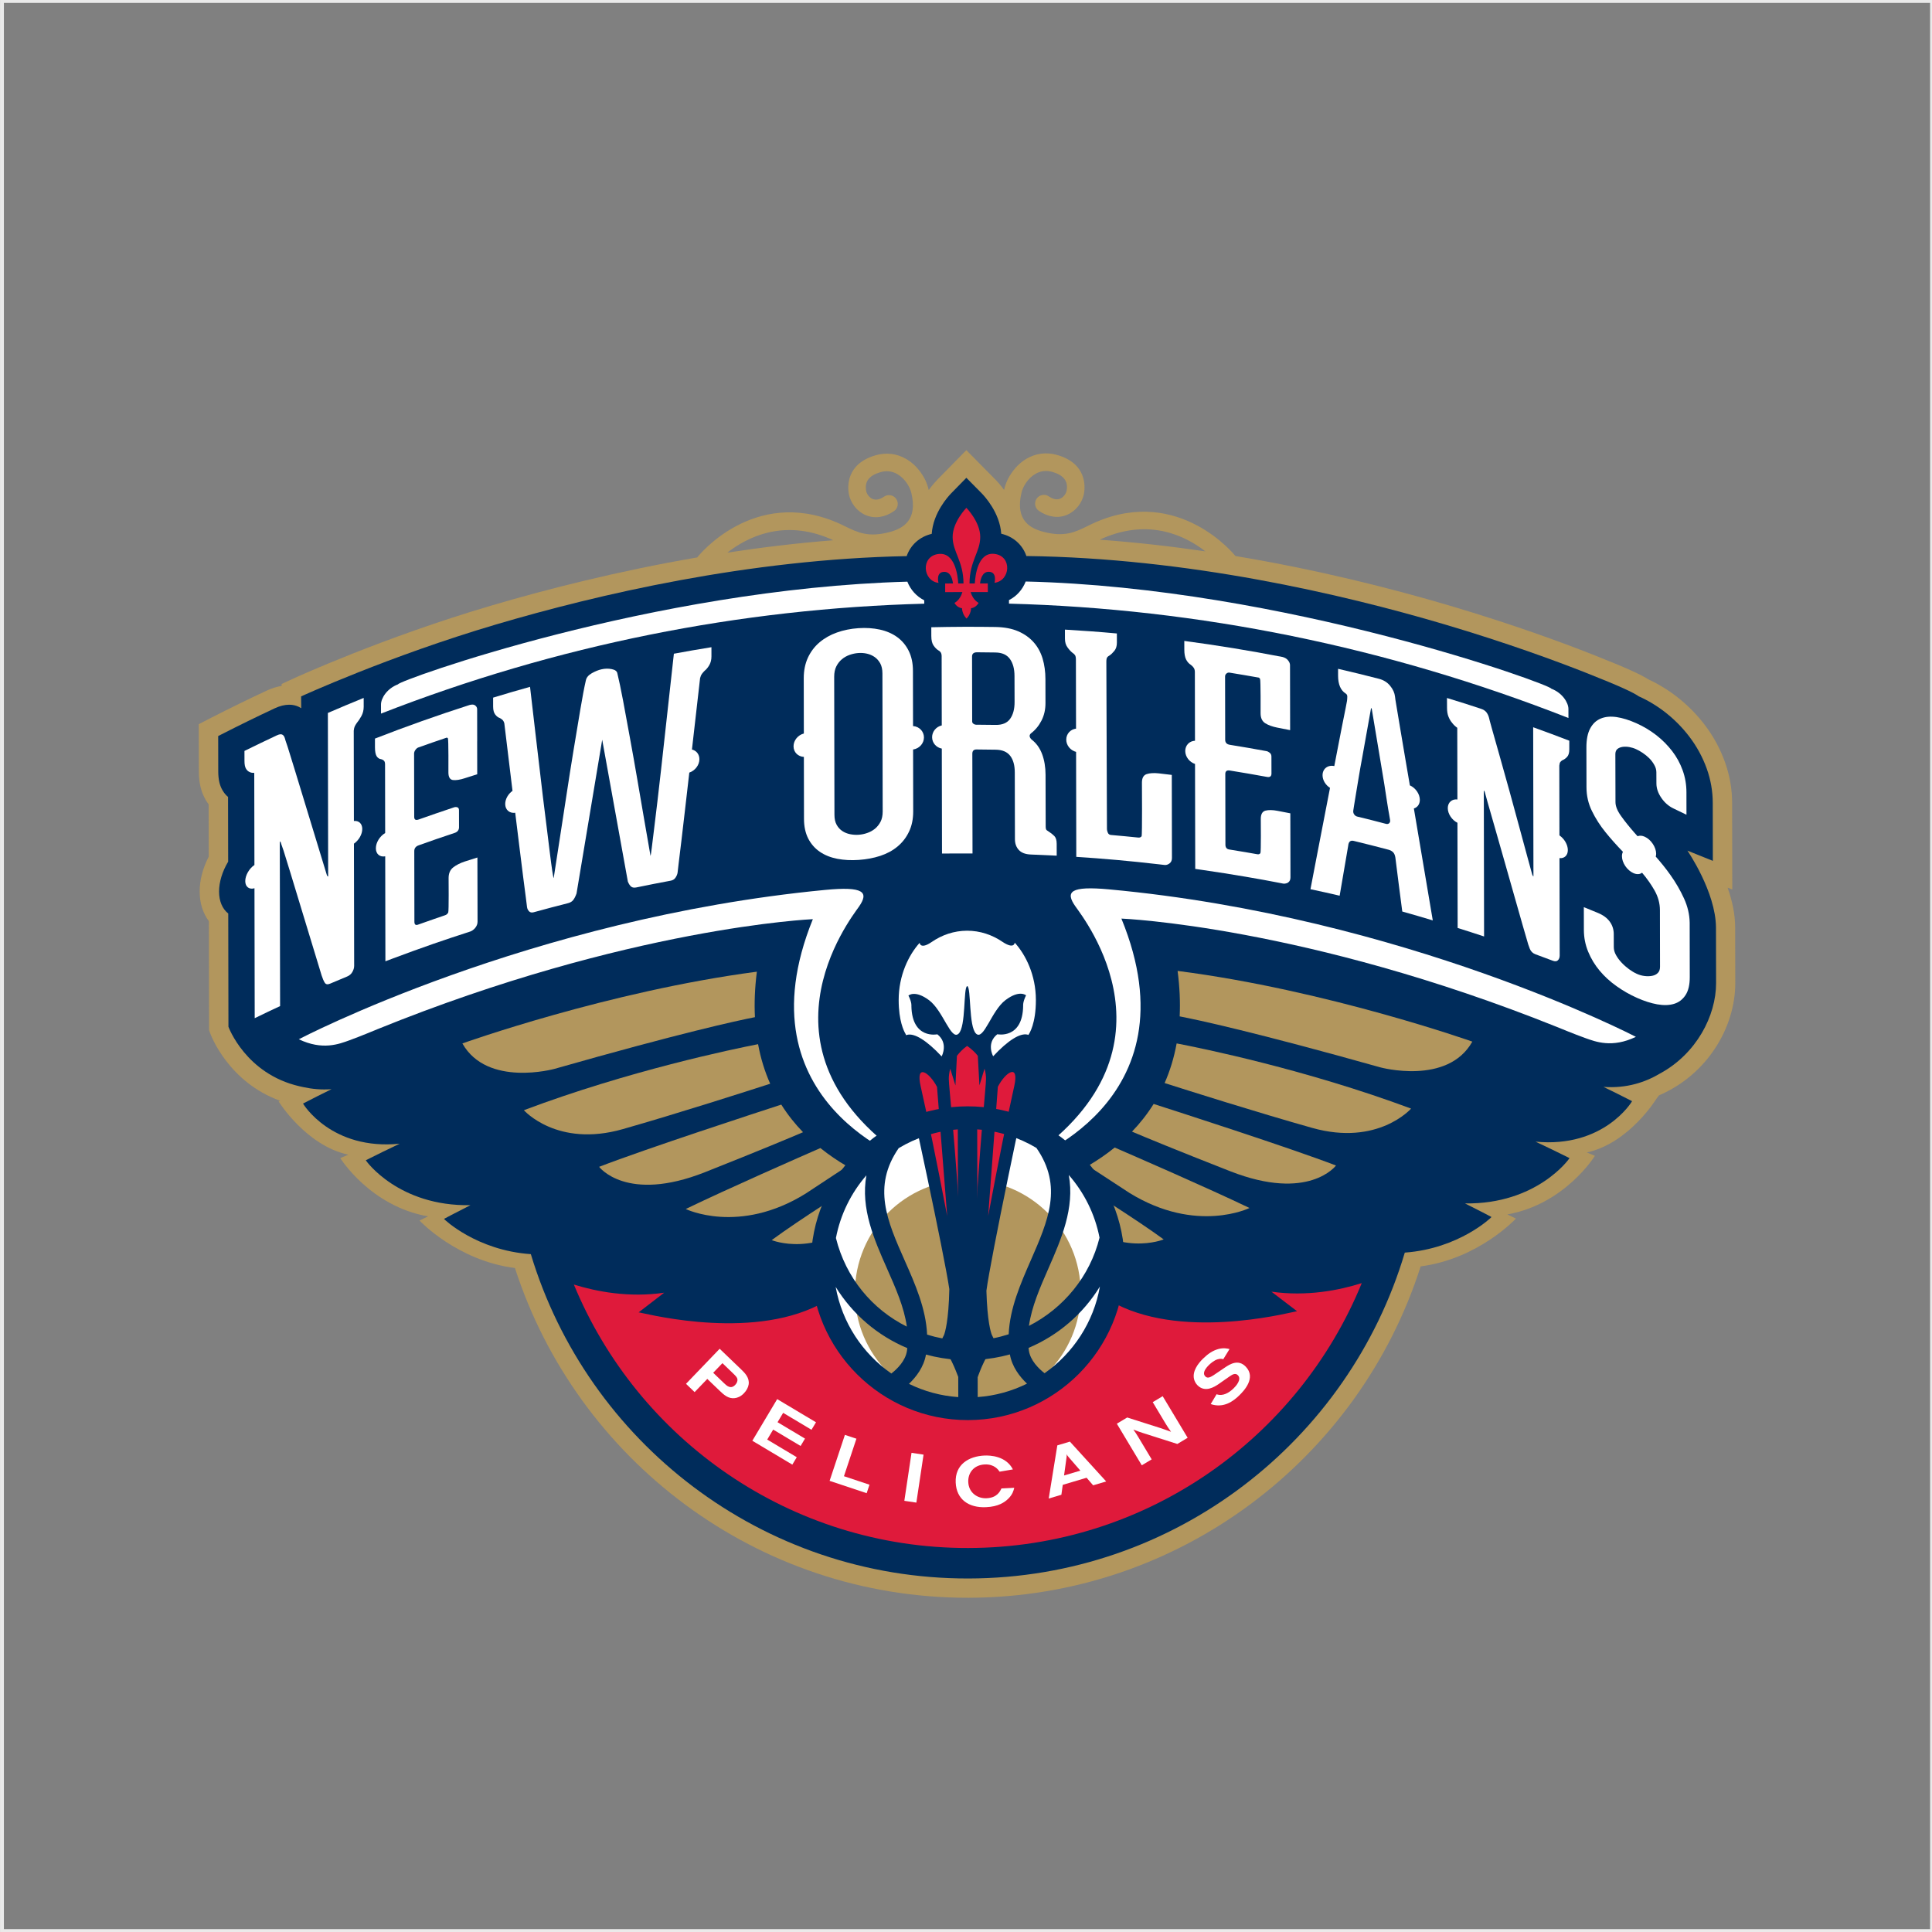 <?xml version="1.0" encoding="utf-8"?>
<!-- Generator: Adobe Illustrator 16.0.0, SVG Export Plug-In . SVG Version: 6.00 Build 0)  -->
<!DOCTYPE svg PUBLIC "-//W3C//DTD SVG 1.1//EN" "http://www.w3.org/Graphics/SVG/1.1/DTD/svg11.dtd">
<svg version="1.1" id="content" xmlns="http://www.w3.org/2000/svg" xmlns:xlink="http://www.w3.org/1999/xlink" x="0px" y="0px"
	 width="500px" height="500px" viewBox="0 0 500 500" enable-background="new 0 0 500 500" xml:space="preserve">
<rect x="0" y="0" width="500" height="500" fill="#808080" stroke="none"/>
<g id="bounds">
	<rect x="0.508" y="0.25" fill="none" stroke="#EAEAEA" stroke-miterlimit="10" width="499.5" height="499.5"/>
</g>
<rect id="position" x="0.5" y="0.5" display="none" fill="none" stroke="#000000" width="499" height="499"/>
<g>
	<path fill="#B2965D" d="M447.103,229.719l1.208,0.483l-0.041-22.472c-0.008-3.533-0.621-7.047-1.838-10.461
		c-1.223-3.441-2.98-6.688-5.24-9.663c-2.035-2.67-4.407-5.078-7.062-7.159c-2.342-1.839-4.892-3.402-7.576-4.643
		c-1.744-1.136-5.174-2.778-14.398-6.417c-7.82-3.089-20.561-7.78-36.868-12.616c-14.979-4.434-34.192-9.317-55.56-12.872
		c-0.002-0.002-0.002-0.006-0.006-0.01c-0.14-0.183-14.484-18.072-36.064-8.783c-0.732,0.314-1.449,0.666-2.168,1.019
		c-3.221,1.589-6.01,2.955-11.491,1.498c-3.235-0.856-7.337-2.834-5.655-10.05c0.366-1.616,1.627-3.766,3.602-4.919
		c1.367-0.803,2.848-0.978,4.416-0.521c2.904,0.84,4.106,2.4,3.691,4.771c-0.154,0.916-0.85,1.795-1.662,2.141
		c-0.867,0.367-1.859,0.167-2.967-0.584c-1.033-0.702-2.443-0.438-3.15,0.602c-0.703,1.037-0.441,2.453,0.603,3.158
		c2.396,1.625,4.985,1.986,7.283,1.014c2.229-0.942,3.956-3.119,4.38-5.545c0.309-1.771,0.729-7.716-6.91-9.93
		c-2.768-0.8-5.533-0.467-7.982,0.97c-2.756,1.614-5,4.683-5.729,7.814c-0.021,0.087-0.031,0.17-0.05,0.259
		c-0.957-1.303-1.821-2.258-2.312-2.742l-7.47-7.565l-7.452,7.595c-0.483,0.489-1.344,1.45-2.286,2.749
		c-0.019-0.087-0.033-0.17-0.053-0.261c-0.739-3.128-2.998-6.189-5.762-7.792c-2.453-1.428-5.217-1.754-7.984-0.944
		c-7.63,2.242-7.189,8.188-6.875,9.953c0.436,2.42,2.159,4.594,4.392,5.528c2.308,0.967,4.898,0.599,7.289-1.039
		c1.033-0.708,1.294-2.122,0.589-3.161c-0.709-1.034-2.123-1.298-3.161-0.59c-1.105,0.753-2.1,0.956-2.964,0.592
		c-0.818-0.339-1.503-1.217-1.667-2.131c-0.425-2.372,0.778-3.941,3.677-4.791c1.565-0.459,3.048-0.289,4.42,0.508
		c1.971,1.145,3.239,3.292,3.617,4.906c1.702,7.212-2.395,9.203-5.622,10.072c-5.478,1.473-8.263,0.116-11.492-1.459
		c-0.72-0.352-1.439-0.7-2.169-1.011c-21.6-9.209-35.897,8.729-36.038,8.909c-0.033,0.042-0.053,0.087-0.084,0.13
		c-20.527,3.529-39.01,8.236-53.506,12.52c-27.814,8.216-50.185,18.442-51.122,18.875l-2.944,1.358l0.002,0.497
		c-1.285,0.212-2.597,0.625-3.913,1.242c-4.763,2.223-9.489,4.536-14.067,6.876l-3.47,1.784l0.022,12.241
		c0.004,2.942,0.594,5.364,1.766,7.352c0.239,0.411,0.495,0.798,0.77,1.17l0.023,13.52c-1.542,2.979-2.352,6.08-2.347,9.047
		c0.005,2.963,0.836,5.601,2.381,7.654l0.048,28.195l0.3,0.821c0.23,0.633,4.733,12.622,18.091,17.468l-0.383,0.182
		c0,0,7.073,11.422,18.038,13.773l-2.094,0.873c0,0,7.747,12.471,22.722,15.087l-2.203,1.083c0,0,9.673,10.381,24.692,12.281
		c15.991,49.535,62.572,85.438,117.354,85.342c54.772-0.098,101.229-36.168,117.041-85.762c15.01-1.952,24.648-12.371,24.648-12.371
		l-2.218-1.074c14.975-2.672,22.669-15.174,22.669-15.174l-2.096-0.863c10.955-2.393,17.98-13.846,17.98-13.846l0.701-0.934
		c12.482-5.354,19.763-17.57,19.742-29.088l-0.033-14.396C449.059,236.512,448.234,232.953,447.103,229.719z M311.945,142.691
		c-8.84-1.295-17.982-2.342-27.314-3.014c0.266-0.128,0.537-0.267,0.811-0.384C297.59,134.063,306.902,138.754,311.945,142.691z
		 M214.789,139.422c0.287,0.121,0.568,0.264,0.848,0.396c-9.367,0.733-18.541,1.85-27.4,3.203
		C193.285,139.073,202.676,134.255,214.789,139.422z"/>
	<path fill="#002C5B" d="M436.701,220.143l6.582,2.646l-0.023-15.043c-0.008-2.971-0.525-5.927-1.545-8.795
		c-1.058-2.957-2.573-5.749-4.512-8.3c-1.779-2.34-3.854-4.439-6.162-6.248c-2.146-1.688-4.482-3.102-6.954-4.205
		c-1.297-0.933-4.716-2.565-13.781-6.139c-7.727-3.047-20.325-7.686-36.446-12.471c-26.578-7.872-66.572-17.168-108.232-17.688
		c-0.982-2.889-3.357-5.045-6.51-5.77c-0.372-5.457-4.307-9.703-5.125-10.531l-3.899-3.942l-3.876,3.958
		c-0.814,0.83-4.731,5.092-5.087,10.548c-3.13,0.731-5.497,2.886-6.483,5.761c-40.994,0.795-80.173,9.975-106.262,17.686
		c-27.794,8.211-50.455,18.617-50.455,18.617l0.025,3.06c0,0-0.38-0.239-0.583-0.337c-0.761-0.375-1.602-0.569-2.523-0.569
		c-1.163,0-2.417,0.309-3.747,0.928c-4.646,2.173-9.326,4.464-13.889,6.797l-0.747,0.379l0.014,9.175
		c0.004,2.026,0.362,3.615,1.097,4.853c0.398,0.69,0.88,1.272,1.439,1.736l0.03,16.749c-1.525,2.542-2.358,5.285-2.353,7.754
		c0.005,2.461,0.841,4.452,2.375,5.672l0.05,29.301c0,0,4.413,12.178,18.356,15.396c0.323,0.086,0.672,0.146,1.008,0.218
		c0.026,0.013,0.05,0.019,0.08,0.021c2.203,0.477,4.594,0.713,7.227,0.518c0.005,0,0.005,0,0.009,0
		c-2.464,1.205-4.922,2.451-7.376,3.721c0.044,0.15,7.369,12.158,25.013,10.389c-2.931,1.396-5.859,2.816-8.769,4.285
		c0.036,0.164,8.494,11.971,27.083,11.625c-4.286,2.17-6.864,3.559-6.85,3.553c0.009,0.072,8.398,8.156,22.477,9.123
		c14.666,48.643,59.832,84.033,113.247,83.938c53.408-0.093,98.45-35.646,112.935-84.338c14.072-1.021,22.43-9.135,22.439-9.208
		c0.021,0.005-2.57-1.376-6.855-3.522c18.598,0.27,27.009-11.562,27.041-11.728c-2.912-1.458-5.848-2.868-8.785-4.257
		c17.652,1.703,24.938-10.33,24.978-10.479c-2.456-1.259-4.921-2.49-7.396-3.692c6.023,0.437,10.9-1.234,14.664-3.486
		c9.389-5.104,14.479-14.918,14.473-23.36l-0.027-14.398C444.04,230.791,436.701,220.143,436.701,220.143z"/>
	<path fill="#DF1A3B" d="M329.048,334.283c2.214,1.67,4.425,3.355,6.642,5.072c0.029-0.231-26.242,7.244-44.955-0.967
		c-0.688-0.301-1.342-0.646-1.998-0.979c-4.607,16.785-19.979,29.188-38.215,29.212c-18.229,0.034-33.647-12.298-38.312-29.078
		c-0.663,0.347-1.309,0.688-1.995,0.979c-18.685,8.277-44.983,0.896-44.944,1.125c2.2-1.711,4.411-3.408,6.617-5.097
		c-9.131,1.339-17.516-0.292-23.372-2.108c16.542,40.084,56.023,68.27,102.075,68.181c46.039-0.079,85.432-28.406,101.83-68.554
		C346.559,333.928,338.188,335.585,329.048,334.283z"/>
	<path fill="#FFFFFF" d="M239.187,155.357c-2.005-1.006-3.542-2.724-4.367-4.822c-66.109,1.836-131.925,25.695-131.799,26.562
		c-2.865,1.084-4.42,3.586-4.42,5.234l0.004,2.347c45.5-17.761,92.966-27.176,140.595-28.444L239.187,155.357z"/>
	<path fill="#FFFFFF" d="M401.469,178.226c0.154-0.936-69.09-26.166-136.021-27.731c-0.814,2.092-2.328,3.805-4.322,4.811v0.917
		c49.04,1.281,97.954,11.192,144.785,29.597l-0.003-2.348C405.896,181.824,404.338,179.321,401.469,178.226z"/>
	<path fill="#DF1A3B" d="M257.373,143.348c-4.281-0.511-4.977,5.587-5.094,7.65l-1.367,0.001c0.016-5.817,2.777-8.156,2.773-12.055
		c-0.012-3.903-3.584-7.519-3.584-7.519s-3.562,3.631-3.558,7.531c0.005,3.898,2.783,6.228,2.81,12.042l-1.363,0.003
		c-0.115-2.061-0.84-8.156-5.119-7.63c-4.626,0.565-4.116,6.977,0.011,7.477c0,0-0.786-2.852,1.504-2.854
		c1.66-0.003,2.121,1.948,2.244,3.011l-1.959,0.001h-0.061l0.004,2.228h0.057l4.394-0.004c-0.619,2.147-2.045,2.797-2.045,2.797
		s0.611,1.225,1.949,1.387c0,0,0.004,1.51,1.178,2.674c1.171-1.17,1.171-2.678,1.171-2.678c1.338-0.167,1.947-1.392,1.947-1.392
		s-1.437-0.647-2.062-2.791l4.396-0.006h0.055l-0.006-2.229h-0.053l-1.957,0.002c0.117-1.064,0.562-3.016,2.229-3.018
		c2.28-0.004,1.517,2.849,1.517,2.849C261.516,150.309,262.004,143.899,257.373,143.348"/>
	<path fill="#FFFFFF" d="M236.293,187.904l-0.025-14.294c0-1.989-0.369-3.712-1.099-5.18c-0.727-1.461-1.727-2.642-2.987-3.558
		c-1.266-0.911-2.759-1.561-4.478-1.938c-1.725-0.375-3.58-0.501-5.561-0.364c-1.984,0.135-3.834,0.513-5.55,1.122
		c-1.714,0.608-3.213,1.461-4.5,2.547c-1.281,1.083-2.281,2.409-3.011,3.974c-0.715,1.562-1.075,3.336-1.073,5.322l0.025,14.298
		c-1.509,0.381-2.672,1.776-2.667,3.311c0,1.541,1.167,2.668,2.676,2.742l0.03,16.022c0,1.989,0.372,3.681,1.091,5.102
		c0.729,1.412,1.739,2.566,3.025,3.442c1.289,0.876,2.789,1.47,4.506,1.805c1.717,0.328,3.57,0.43,5.555,0.288
		c1.986-0.137,3.836-0.482,5.561-1.047c1.714-0.566,3.208-1.367,4.471-2.421c1.256-1.048,2.253-2.323,2.973-3.85
		c0.725-1.506,1.084-3.254,1.082-5.248l-0.028-16.008c1.584-0.23,2.811-1.549,2.81-3.138
		C239.113,189.271,237.879,188.01,236.293,187.904z M228.438,210.021c0,1.05-0.189,1.931-0.558,2.656
		c-0.384,0.725-0.862,1.32-1.45,1.806c-0.594,0.469-1.251,0.844-1.978,1.087c-0.714,0.258-1.458,0.411-2.213,0.466
		c-0.758,0.052-1.506,0-2.256-0.151c-0.75-0.153-1.425-0.433-2.011-0.827c-0.594-0.396-1.08-0.933-1.45-1.606
		c-0.378-0.673-0.567-1.536-0.567-2.581l-0.067-35.751c0-1.049,0.188-1.938,0.562-2.677c0.369-0.731,0.854-1.349,1.444-1.837
		c0.587-0.488,1.259-0.872,2.008-1.133c0.749-0.259,1.497-0.42,2.251-0.472c0.755-0.053,1.497,0.002,2.217,0.167
		c0.727,0.163,1.386,0.455,1.98,0.861c0.589,0.416,1.073,0.959,1.455,1.646c0.374,0.689,0.564,1.551,0.567,2.595L228.438,210.021z"
		/>
	<path fill="#FFFFFF" d="M84.927,226.691c0,0.151-0.031,0.19-0.114,0.12c-0.074-0.065-0.139-0.147-0.191-0.237
		c-0.214-0.627-9.675-31.837-10.166-33.249c-0.501-1.435-0.749-2.214-0.751-2.315c-0.147-0.463-0.378-0.761-0.673-0.902
		c-0.305-0.151-0.753-0.092-1.353,0.186c-2.816,1.322-5.621,2.667-8.414,4.045l0.004,2.594c0,0.887,0.124,1.547,0.372,1.967
		c0.247,0.438,0.55,0.714,0.895,0.867c0.347,0.197,0.768,0.276,1.264,0.244l0.044,23.844c-1.353,0.922-2.372,2.672-2.372,4.178
		c0.005,1.496,1.028,2.238,2.384,1.846l0.06,33.627c2.178-1.066,4.372-2.109,6.57-3.132l-0.078-42.169
		c0-0.309,0.025-0.465,0.073-0.426c0.053,0.031,0.099,0.076,0.155,0.164c0,0.053,0.246,0.787,0.749,2.203
		c0.492,1.377,9.737,32.053,9.85,32.301c0.25,0.777,0.516,1.397,0.797,1.854c0.28,0.464,0.744,0.548,1.395,0.267
		c1.471-0.633,2.935-1.24,4.402-1.846c0.608-0.252,1.064-0.644,1.366-1.185c0.309-0.547,0.462-1.07,0.459-1.6l-0.058-31.597
		c1.247-0.872,2.159-2.408,2.155-3.801c0-1.403-0.917-2.208-2.164-2.072l-0.041-23.365c0.05-0.486,0.137-0.872,0.262-1.125
		c0.128-0.256,0.295-0.538,0.499-0.832c0.4-0.472,0.806-1.083,1.212-1.811c0.405-0.742,0.606-1.556,0.603-2.44l-0.004-2.275
		c-3.097,1.261-6.191,2.558-9.266,3.891L84.927,226.691z"/>
	<path fill="#FFFFFF" d="M396.855,226.687c0,0.161-0.051,0.165-0.123,0.038c-0.078-0.135-0.146-0.262-0.188-0.377
		c-0.211-0.763-0.623-2.268-1.242-4.527c-0.611-2.266-1.332-4.892-2.131-7.855c-0.806-2.981-1.648-6.103-2.557-9.369
		c-0.912-3.266-1.749-6.273-2.525-9.019c-0.781-2.744-1.432-5.039-1.949-6.889c-0.517-1.84-0.78-2.828-0.78-2.93
		c-0.151-0.572-0.392-1.058-0.698-1.448c-0.314-0.389-0.771-0.68-1.388-0.883c-2.927-0.969-5.853-1.898-8.798-2.788l0.014,2.591
		c0,0.878,0.129,1.647,0.386,2.27c0.263,0.638,0.571,1.161,0.942,1.586c0.357,0.477,0.807,0.902,1.321,1.269l0.039,18.548
		c-1.414-0.173-2.493,0.75-2.493,2.247c0.006,1.503,1.082,3.076,2.5,3.787l0.053,27.22c2.285,0.716,4.562,1.443,6.84,2.199
		l-0.068-37.373c0-0.317,0.035-0.438,0.08-0.365c0.052,0.073,0.104,0.162,0.152,0.291c0,0.053,0.259,0.979,0.775,2.806
		c0.521,1.811,1.176,4.091,1.951,6.806c0.771,2.725,1.615,5.677,2.525,8.854c0.902,3.184,1.76,6.197,2.56,9.014
		c0.804,2.816,1.491,5.223,2.058,7.227c0.566,2.01,0.902,3.164,1.006,3.463c0.252,0.979,0.531,1.803,0.807,2.494
		c0.281,0.67,0.762,1.129,1.424,1.381c1.49,0.545,2.965,1.102,4.457,1.66c0.61,0.238,1.074,0.207,1.375-0.094
		c0.308-0.301,0.465-0.711,0.465-1.234l-0.051-25.205c1.25,0.119,2.164-0.684,2.162-2.091c-0.004-1.398-0.924-2.938-2.174-3.788
		l-0.034-18.076c0.046-0.455,0.136-0.758,0.265-0.917c0.119-0.153,0.285-0.3,0.488-0.44c0.411-0.15,0.817-0.439,1.227-0.85
		c0.402-0.416,0.607-1.067,0.605-1.956v-2.271c-3.105-1.198-6.23-2.362-9.348-3.483L396.855,226.687z"/>
	<path fill="#FFFFFF" d="M435.826,232.53c-0.942-2.073-2.114-4.099-3.51-6.069c-1.159-1.641-2.443-3.227-3.811-4.779
		c0.056-0.217,0.109-0.455,0.109-0.721c-0.006-1.695-1.324-3.681-2.952-4.417c-0.704-0.319-1.349-0.336-1.858-0.128
		c-0.236-0.264-0.493-0.552-0.729-0.81c-1.398-1.597-2.59-3.067-3.545-4.422c-0.975-1.358-1.443-2.548-1.445-3.602l-0.031-12.444
		c0.014-0.578,0.18-1.012,0.533-1.301c0.352-0.286,0.803-0.467,1.365-0.549c0.551-0.07,1.127-0.051,1.732,0.053
		c0.59,0.113,1.178,0.283,1.722,0.539c0.505,0.224,1.079,0.542,1.7,0.952c0.628,0.42,1.203,0.891,1.729,1.409
		c0.525,0.531,0.961,1.111,1.305,1.742c0.363,0.633,0.527,1.268,0.527,1.885l0.014,2.914c0.004,1.251,0.436,2.494,1.286,3.725
		c0.849,1.231,1.893,2.135,3.144,2.731c1.114,0.53,2.229,1.075,3.348,1.611l-0.008-5.811c-0.002-1.982-0.328-3.878-0.98-5.681
		c-0.645-1.801-1.556-3.467-2.721-4.984c-1.18-1.522-2.545-2.903-4.119-4.129c-1.58-1.213-3.294-2.252-5.152-3.078
		c-1.854-0.828-3.555-1.352-5.129-1.589c-1.561-0.225-2.926-0.097-4.073,0.381c-1.175,0.483-2.075,1.331-2.731,2.558
		c-0.662,1.217-0.988,2.875-0.984,4.966l0.021,10.253c0,2.199,0.473,4.26,1.424,6.185c0.937,1.927,2.115,3.759,3.537,5.506
		c1.385,1.709,2.879,3.377,4.473,5.023c-0.162,0.312-0.256,0.686-0.256,1.143c0.004,1.697,1.332,3.645,2.963,4.369
		c0.905,0.398,1.702,0.324,2.244-0.105c1.287,1.518,2.356,3.05,3.231,4.59c0.93,1.65,1.384,3.346,1.39,5.07l0.025,14.705
		c-0.004,0.677-0.182,1.199-0.562,1.575c-0.377,0.382-0.862,0.628-1.459,0.743c-0.599,0.121-1.25,0.135-1.953,0.054
		c-0.7-0.083-1.377-0.272-2.027-0.567c-0.654-0.293-1.326-0.692-2.037-1.211c-0.699-0.518-1.344-1.081-1.914-1.698
		c-0.586-0.611-1.061-1.266-1.441-1.955c-0.38-0.669-0.57-1.364-0.57-2.045l-0.01-3.363c-0.003-1.199-0.339-2.27-1.023-3.222
		c-0.683-0.944-1.703-1.7-3.061-2.263c-1.225-0.504-2.438-1.008-3.66-1.5l0.012,5.883c0.004,1.989,0.375,3.871,1.113,5.658
		c0.738,1.793,1.729,3.426,2.975,4.912c1.238,1.479,2.688,2.812,4.359,3.992c1.662,1.186,3.426,2.195,5.282,3.021
		c1.854,0.832,3.612,1.39,5.25,1.687c1.653,0.284,3.103,0.257,4.341-0.122c1.242-0.371,2.229-1.125,2.979-2.254
		c0.742-1.127,1.107-2.678,1.104-4.668l-0.022-14.078C437.256,236.705,436.777,234.608,435.826,232.53z"/>
	<path fill="#FFFFFF" d="M171.091,199.137c-0.306,2.778-0.62,5.508-0.939,8.178c-0.314,2.681-0.602,5.062-0.866,7.162
		c-0.256,2.091-0.464,3.771-0.623,5.06c-0.155,1.289-0.266,1.928-0.314,1.947c-0.639-3.689-1.227-6.998-1.728-9.937
		c-0.508-2.928-1.069-6.198-1.681-9.806c-0.622-3.611-1.244-7.168-1.892-10.667c-0.639-3.5-1.239-6.746-1.794-9.738
		c-0.567-2.981-1.056-5.348-1.486-7.087c-0.106-0.548-0.592-0.917-1.461-1.081c-0.875-0.177-1.756-0.155-2.65,0.053
		c-0.794,0.173-1.625,0.517-2.492,1.004c-0.872,0.497-1.384,1.106-1.535,1.819c-0.425,1.823-0.898,4.359-1.448,7.611
		c-0.544,3.246-1.133,6.753-1.756,10.55c-0.62,3.793-1.236,7.644-1.823,11.561c-0.603,3.92-1.146,7.474-1.638,10.655
		c-0.492,3.188-1.056,6.802-1.672,10.829c-0.053,0.018-0.168-0.571-0.356-1.782c-0.189-1.206-0.394-2.798-0.639-4.784
		c-0.241-1.974-0.521-4.227-0.834-6.75c-0.325-2.531-0.641-5.106-0.962-7.739c-0.75-6.188-3.328-28.442-3.328-28.438
		c-3.192,0.886-6.381,1.819-9.555,2.792l0.004,2.352c0.003,0.884,0.189,1.565,0.547,2.026c0.364,0.467,0.755,0.771,1.178,0.898
		c0.256,0.133,0.492,0.297,0.7,0.486c0.208,0.208,0.367,0.497,0.472,0.889c0.761,6.308,1.466,12.116,2.117,17.477
		c-1.111,0.781-1.889,2.114-1.889,3.401c0.006,1.531,1.127,2.458,2.591,2.271c0.009,0.102,0.026,0.219,0.038,0.325
		c0.367,2.986,0.725,5.884,1.073,8.712c0.337,2.832,0.66,5.367,0.952,7.619c0.289,2.235,0.528,4.068,0.709,5.477
		c0.194,1.414,0.286,2.18,0.286,2.281c0.055,0.404,0.222,0.766,0.51,1.074c0.289,0.311,0.695,0.398,1.217,0.254
		c2.953-0.818,5.914-1.598,8.883-2.35c0.575-0.148,1.027-0.414,1.336-0.807c0.314-0.395,0.602-0.969,0.864-1.703
		c2.217-13.28,4.43-26.542,6.642-39.791c2.212,12.225,4.423,24.467,6.642,36.729c0.264,0.627,0.553,1.059,0.877,1.309
		c0.312,0.246,0.766,0.303,1.345,0.184c2.962-0.619,5.928-1.194,8.903-1.749c0.527-0.104,0.938-0.367,1.233-0.817
		c0.289-0.448,0.462-0.878,0.516-1.308c0-0.112,0.092-0.909,0.278-2.414c0.173-1.495,0.408-3.431,0.706-5.808
		c0.281-2.376,0.595-5.067,0.941-8.058c0.336-2.977,0.693-6.045,1.061-9.209c0.01-0.114,0.023-0.238,0.041-0.349
		c1.481-0.5,2.614-1.942,2.611-3.474c-0.001-1.27-0.797-2.228-1.927-2.501c0.647-5.663,1.342-11.806,2.106-18.47
		c0.102-0.435,0.261-0.797,0.473-1.099c0.213-0.291,0.452-0.567,0.719-0.823c0.42-0.327,0.822-0.812,1.194-1.445
		c0.367-0.638,0.561-1.4,0.555-2.288l-0.004-2.352c-3.246,0.519-6.483,1.086-9.719,1.686
		C174.396,169.202,171.823,192.616,171.091,199.137z"/>
	<path fill="#FFFFFF" d="M367.451,207c0-1.526-1.121-3.106-2.58-3.748c-0.367-2.169-0.745-4.342-1.104-6.458
		c-0.5-2.956-0.949-5.628-1.352-8.009c-0.396-2.376-0.725-4.333-0.982-5.874c-0.26-1.538-0.402-2.409-0.402-2.617
		c-0.107-0.967-0.523-1.905-1.256-2.798c-0.729-0.903-1.701-1.513-2.918-1.827c-3.514-0.908-7.037-1.767-10.564-2.58l0.002,1.801
		c0.003,2.247,0.67,3.783,1.994,4.614c0.256,0.164,0.391,0.42,0.391,0.766c0,0.342-0.025,0.712-0.076,1.125
		c0,0.052-0.109,0.67-0.355,1.872c-0.23,1.193-0.558,2.77-0.943,4.711c-0.389,1.94-0.814,4.164-1.289,6.639
		c-0.229,1.2-0.465,2.422-0.699,3.641c-1.688-0.357-3.048,0.697-3.041,2.386c0.003,1.283,0.807,2.55,1.93,3.253
		c-1.492,7.617-5.059,26.228-5.059,26.228c2.525,0.537,5.033,1.092,7.554,1.682c0,0,2.156-12.714,2.216-12.956
		c0.1-1.023,0.572-1.425,1.414-1.227c3.004,0.729,6,1.484,8.979,2.274c0.471,0.121,0.873,0.328,1.184,0.624
		c0.32,0.294,0.521,0.772,0.627,1.415c0,0.258,1.787,13.965,1.787,13.965c2.641,0.742,5.271,1.503,7.896,2.301
		c0.002,0-3.271-19.367-4.896-28.97C366.818,208.957,367.455,208.151,367.451,207z M359.52,213.042
		c-0.213,0.206-0.503,0.259-0.86,0.162c-2.466-0.658-4.935-1.279-7.407-1.875c-0.318-0.076-0.57-0.254-0.788-0.55
		c-0.208-0.283-0.28-0.606-0.242-0.961c0-0.052,0.065-0.477,0.196-1.281c0.129-0.806,0.299-1.834,0.506-3.099
		c0.209-1.251,0.443-2.676,0.707-4.261c0.258-1.577,0.545-3.19,0.856-4.834c0.776-4.359,1.556-8.708,2.339-13.059
		c0.059,0.014,0.105,0.033,0.16,0.042c0.786,4.755,1.588,9.503,2.381,14.261c0.316,1.802,0.61,3.555,0.877,5.277
		c0.258,1.715,0.494,3.244,0.712,4.611c0.204,1.366,0.401,2.486,0.562,3.367c0.15,0.876,0.235,1.333,0.235,1.392
		C359.807,212.581,359.732,212.836,359.52,213.042z"/>
	<path fill="#FFFFFF" d="M271.578,215.329c-0.258-0.168-0.492-0.32-0.678-0.464c-0.196-0.134-0.279-0.467-0.279-0.989l-0.034-13.408
		c-0.005-1.933-0.298-3.7-0.886-5.292c-0.594-1.599-1.51-2.859-2.746-3.802c-0.579-0.589-0.652-1.119-0.154-1.57
		c1.121-0.85,2.028-1.942,2.729-3.298c0.698-1.361,1.043-2.87,1.038-4.541l-0.012-6.2c-0.002-1.931-0.25-3.706-0.731-5.328
		c-0.487-1.612-1.253-3.017-2.306-4.209c-1.049-1.188-2.377-2.136-4-2.844c-1.617-0.703-3.571-1.076-5.888-1.119
		c-5.536-0.083-11.081-0.064-16.612,0.067l0.005,2.275c0,1.097,0.198,1.925,0.609,2.494c0.401,0.564,0.822,0.98,1.247,1.227
		c0.217,0.103,0.409,0.272,0.567,0.497c0.161,0.234,0.244,0.562,0.249,0.983l0.031,17.93c-1.43,0.318-2.5,1.584-2.5,3.05
		c0.005,1.481,1.083,2.681,2.509,2.95l0.052,27.162c2.633-0.029,5.266-0.033,7.898-0.014l-0.049-25.825
		c0-0.729,0.353-1.097,1.053-1.099c1.666,0.016,3.332,0.027,4.996,0.06c1.728,0.021,2.972,0.562,3.763,1.597
		c0.789,1.035,1.174,2.474,1.176,4.302l0.038,17.25c0,1.15,0.339,2.087,1.021,2.817c0.668,0.719,1.698,1.104,3.097,1.16
		c2.231,0.08,4.465,0.182,6.694,0.298l-0.006-3.048c0-0.952-0.207-1.621-0.604-2.033
		C272.428,215.96,272.018,215.615,271.578,215.329z M262.572,181.669c0.007,1.827-0.377,3.284-1.157,4.367
		c-0.778,1.081-2.024,1.599-3.757,1.57c-1.703-0.025-3.385-0.044-5.084-0.053c-0.223-0.006-0.434-0.078-0.646-0.242
		c-0.224-0.151-0.33-0.359-0.33-0.62l-0.031-16.786c0-0.733,0.436-1.094,1.293-1.094c1.588,0.011,3.164,0.03,4.761,0.052
		c1.724,0.023,2.966,0.589,3.75,1.683c0.784,1.087,1.177,2.547,1.181,4.38L262.572,181.669z"/>
	<path fill="#FFFFFF" d="M296.734,200.344c-0.805,0.28-1.207,1.019-1.202,2.216c0,0.32,0.097,13.586-0.091,13.861
		c-0.184,0.256-0.465,0.376-0.846,0.342c-2.354-0.245-4.717-0.467-7.062-0.67c-0.371-0.03-0.652-0.208-0.807-0.536
		c-0.154-0.334-0.25-0.702-0.25-1.122c-0.055-14.374-0.104-28.756-0.154-43.126c-0.002-0.577,0.068-0.961,0.199-1.161
		c0.137-0.2,0.328-0.361,0.604-0.497c0.425-0.28,0.848-0.688,1.281-1.222c0.437-0.541,0.644-1.249,0.644-2.141l-0.006-2.348
		c-4.478-0.411-8.955-0.738-13.442-0.997l0.006,2.347c0,0.893,0.209,1.636,0.65,2.236c0.43,0.602,0.858,1.07,1.289,1.408
		c0.271,0.175,0.484,0.378,0.645,0.59c0.164,0.225,0.25,0.619,0.25,1.194l0.035,17.855c-1.449,0.172-2.531,1.357-2.531,2.845
		c0.005,1.492,1.095,2.797,2.544,3.17l0.051,27.166c7.087,0.455,14.17,1.089,21.229,1.912c0.533,0.059,1.066,0.123,1.604,0.186
		c0.431,0.053,0.847-0.074,1.278-0.385c0.435-0.324,0.646-0.785,0.646-1.408l-0.04-21.511c-1.12-0.146-2.252-0.27-3.375-0.403
		C298.691,200.016,297.535,200.065,296.734,200.344z"/>
	<path fill="#FFFFFF" d="M122.001,182.36c-0.122,0.01-0.256,0.025-0.384,0.067c-0.047,0.013-0.097,0.025-0.148,0.042l0,0
		c-8.209,2.635-16.356,5.525-24.428,8.674v2.279c0.004,1.044,0.145,1.805,0.42,2.266c0.286,0.466,0.684,0.73,1.195,0.794
		c0.254,0.056,0.484,0.172,0.684,0.366c0.203,0.178,0.31,0.501,0.31,0.975l0.031,17.767c-1.38,0.812-2.413,2.455-2.408,3.949
		c0,1.494,1.033,2.33,2.42,2.078l0.047,27.164c0.666-0.254,1.33-0.502,1.991-0.75c3.5-1.313,7.005-2.588,10.522-3.806
		c1.501-0.522,3.005-1.028,4.506-1.531c1.131-0.374,2.27-0.753,3.408-1.116c0.467-0.154,0.933-0.305,1.403-0.459
		c0.051-0.019,0.102-0.033,0.145-0.049c0.189-0.057,0.372-0.164,0.566-0.289c0.267-0.18,0.512-0.4,0.725-0.666
		c0.388-0.498,0.584-1.02,0.582-1.604l-0.014-8.072l-0.003,0.005c-0.006-2.844-0.014-5.687-0.019-8.522
		c-1.092,0.344-2.178,0.687-3.266,1.035c-1.141,0.371-2.253,0.925-3.028,1.55c-0.778,0.626-1.16,1.536-1.16,2.739
		c0,0.316,0.082,8.565-0.097,8.912c-0.185,0.344-0.442,0.584-0.812,0.703c-0.98,0.341-1.966,0.669-2.953,1.013
		c-1.355,0.469-2.708,0.952-4.066,1.43c-0.612,0.226-0.922-0.034-0.926-0.773l-0.031-18.263c0-0.73,0.383-1.238,1.151-1.504
		c3.08-1.111,6.173-2.174,9.272-3.197c0.771-0.256,1.158-0.755,1.158-1.486l-0.009-4.385c0-0.42-0.144-0.668-0.427-0.767
		c-0.279-0.087-0.555-0.092-0.815-0.003c-3.072,1.021-6.13,2.075-9.188,3.158c-0.773,0.272-1.155,0.05-1.158-0.675l-0.031-16.388
		c0-0.315,0.119-0.628,0.348-0.952c0.23-0.319,0.474-0.517,0.73-0.616c2.453-0.876,4.922-1.734,7.387-2.562
		c0.111,0.036,0.213,0.089,0.288,0.178c0.18,0.228,0.128,8.527,0.128,8.836c0.003,1.197,0.389,1.855,1.164,1.966
		c0.775,0.106,1.892-0.077,3.031-0.455c1.084-0.352,2.173-0.697,3.264-1.038l-0.016-8.523h0.008l-0.014-8.311
		c0-0.42-0.191-0.751-0.552-1.006C122.696,182.374,122.382,182.316,122.001,182.36z"/>
	<path fill="#FFFFFF" d="M332.353,170.176c-0.132-0.062-0.261-0.113-0.392-0.142c-0.054-0.005-0.102-0.022-0.15-0.027h-0.005
		c-8.403-1.633-16.849-3.011-25.31-4.134l0.005,2.28c0.001,1.039,0.147,1.869,0.442,2.487c0.299,0.609,0.709,1.083,1.238,1.419
		c0.271,0.19,0.506,0.433,0.73,0.733c0.207,0.283,0.318,0.67,0.318,1.134l0.033,17.78c-1.438,0.065-2.521,1.173-2.521,2.654
		c0.006,1.492,1.088,2.878,2.531,3.355l0.054,27.159c0.687,0.106,1.39,0.198,2.083,0.3c3.646,0.527,7.289,1.102,10.926,1.719
		c1.546,0.26,3.096,0.537,4.645,0.814c1.174,0.221,2.326,0.441,3.495,0.659c0.479,0.087,0.962,0.185,1.438,0.276
		c0.053,0.01,0.102,0.023,0.154,0.028c0.189,0.04,0.377,0.039,0.564-0.005c0.275-0.039,0.527-0.12,0.754-0.289
		c0.389-0.277,0.584-0.707,0.584-1.287l-0.014-8.072l-0.02-8.529c-1.111-0.224-2.229-0.435-3.342-0.647
		c-1.172-0.231-2.32-0.261-3.113-0.044c-0.798,0.229-1.188,0.938-1.188,2.133c0.004,0.317,0.084,8.607-0.098,8.859
		c-0.18,0.26-0.465,0.357-0.842,0.281c-1.01-0.181-2.02-0.36-3.039-0.533c-1.396-0.242-2.812-0.469-4.211-0.694
		c-0.641-0.106-0.963-0.522-0.963-1.253l-0.031-18.28c-0.004-0.724,0.396-1.033,1.189-0.898c3.189,0.508,6.389,1.07,9.57,1.648
		c0.789,0.151,1.188-0.141,1.188-0.875l-0.01-4.386c0-0.42-0.147-0.749-0.441-0.981c-0.291-0.236-0.568-0.376-0.837-0.427
		c-3.158-0.583-6.325-1.128-9.486-1.637c-0.802-0.128-1.198-0.564-1.203-1.288l-0.028-16.386c0-0.319,0.121-0.572,0.359-0.773
		c0.233-0.2,0.486-0.266,0.752-0.236c2.55,0.417,5.1,0.846,7.646,1.3c0.111,0.09,0.215,0.192,0.294,0.328
		c0.188,0.323,0.134,8.589,0.138,8.895c0,1.205,0.398,2.066,1.19,2.572c0.796,0.514,1.945,0.908,3.116,1.137
		c1.104,0.212,2.22,0.423,3.338,0.655l-0.014-8.525l-0.016-8.306c0-0.42-0.185-0.849-0.56-1.289
		C333.053,170.551,332.734,170.329,332.353,170.176z"/>
	<path fill="#FFFFFF" d="M186.248,349.061l5.594,5.369c0.966,0.93,2.174,2.163,1.908,3.875c-0.125,0.771-0.55,1.576-1.216,2.266
		c-0.837,0.875-1.688,1.188-2.403,1.271c-1.606,0.184-2.745-0.812-3.912-1.938l-3.17-3.038l-3.281,3.411l-2.228-2.146
		L186.248,349.061z M184.574,355.273l2.798,2.686c0.731,0.701,1.744,1.654,2.902,0.447c0.465-0.492,0.598-0.961,0.577-1.373
		c-0.05-0.568-0.385-0.883-1.333-1.795l-2.553-2.453L184.574,355.273z"/>
	<path fill="#FFFFFF" d="M201.135,362.09l10.045,5.998l-1.163,1.936l-7.337-4.381l-1.449,2.426l7.102,4.242l-1.141,1.907
		l-7.097-4.239l-1.541,2.58l7.647,4.57l-1.15,1.914l-10.348-6.176L201.135,362.09z"/>
	<path fill="#FFFFFF" d="M218.66,371.342l2.981,0.992l-3.227,9.707l6.608,2.2l-0.727,2.194l-9.594-3.194L218.66,371.342z"/>
	<path fill="#FFFFFF" d="M235.901,375.991l3.114,0.468l-1.859,12.416l-3.114-0.465L235.901,375.991z"/>
	<path fill="#FFFFFF" d="M262.488,385.041c-0.195,0.789-0.438,1.708-1.514,2.789c-0.977,0.971-2.6,2.092-5.795,2.227
		c-4.462,0.203-7.653-2-7.846-6.377c-0.208-4.727,3.471-6.811,7.436-6.986c1.438-0.062,5.576,0.074,7.369,3.589l-3.437,0.585
		c-0.362-0.522-1.396-1.977-3.843-1.873c-2.834,0.133-4.375,2.182-4.273,4.576c0.127,2.729,2.344,4.273,4.727,4.173
		c2.725-0.118,3.482-1.759,3.863-2.534L262.488,385.041z"/>
	<path fill="#FFFFFF" d="M273.634,374.062l3.253-0.972l9.391,10.306l-3.375,1.004l-1.695-1.961l-6.168,1.836l-0.354,2.566
		l-3.279,0.979L273.634,374.062z M276.643,377.193c-0.133-0.131-0.25-0.277-0.348-0.422c-0.098-0.133-0.177-0.275-0.244-0.443
		c-0.01,0.163,0,0.314,0.006,0.461c-0.02,0.172-0.022,0.344-0.055,0.521l-0.627,4.541l4.221-1.252L276.643,377.193z"/>
	<path fill="#FFFFFF" d="M289.04,368.455l2.681-1.609l8.875,2.826c1.082,0.363,1.295,0.444,2.473,0.874
		c-0.699-0.966-0.87-1.241-1.438-2.159l-3.305-5.51l2.574-1.545l6.465,10.766l-2.667,1.602l-8.989-2.861
		c-0.956-0.32-1.35-0.454-2.4-0.865c0.564,0.773,0.678,0.965,1.186,1.781l3.559,5.932l-2.562,1.529L289.04,368.455z"/>
	<path fill="#FFFFFF" d="M314.855,360.827c1.562,0.585,3.177-0.331,4.401-1.522c0.546-0.531,2.185-2.297,1.112-3.395
		c-0.627-0.65-1.404-0.193-1.977,0.186c-0.449,0.283-2.568,1.805-3.062,2.133c-0.981,0.652-3.455,2.293-5.442,0.254
		c-0.427-0.445-0.751-1.029-0.882-1.621c-0.424-1.945,0.929-3.868,2.358-5.266c1.31-1.277,2.507-2.062,3.931-2.464
		c1.402-0.386,2.443-0.116,2.908,0.005l-1.615,2.623c-0.215-0.053-0.715-0.222-1.512,0.039c-0.877,0.283-1.707,0.99-2.145,1.411
		c-0.992,0.97-1.829,2.151-0.992,3.001c0.562,0.59,1.238,0.244,2.064-0.262c0.443-0.286,2.577-1.764,3.082-2.083
		c1.237-0.827,3.381-2.169,5.301-0.188c2.819,2.895-0.523,6.338-1.664,7.449c-1.478,1.439-4.009,3.403-7.391,2.246L314.855,360.827z
		"/>
	<path fill="#FFFFFF" d="M235.921,300.793c0,0-45.008-14.979-25.555-62.914c0,0-47.558,2.055-112.694,28.48
		c0,0-4.569,1.912-7.236,2.867c-2.666,0.959-6.953,2.674-13.105-0.266c0,0,59.575-31.275,136.164-38.645
		c10.097-0.976,11.439,0.553,8.773,4.369C220.09,237.804,192.793,272.658,235.921,300.793z"/>
	<path fill="#B2965D" d="M195.875,251.473c-38.544,5.076-76.209,18.568-76.209,18.568c6.436,11.404,23.836,6.582,23.836,6.582
		c32.644-9.303,47.209-12.467,51.876-13.379C195.193,259.607,195.338,255.684,195.875,251.473z"/>
	<path fill="#B2965D" d="M196.188,270.232c-6.43,1.256-33.408,6.846-60.609,17.086c0,0,8.597,9.759,25.612,4.895
		c14.312-4.076,32.661-9.971,38.133-11.745C197.953,277.383,196.879,273.98,196.188,270.232z"/>
	<path fill="#B2965D" d="M202.198,285.871c-5.811,1.891-34.876,11.363-47.147,16.104c0,0,7.062,9.43,27.378,1.394
		c14.156-5.61,21.953-8.886,25.392-10.354C205.773,290.898,203.867,288.527,202.198,285.871z"/>
	<path fill="#B2965D" d="M212.316,297.116c-5.075,2.216-23.934,10.497-34.842,15.774c0,0,13.753,6.725,31.011-3.979l10.733-7.071
		C216.876,300.479,214.549,298.913,212.316,297.116z"/>
	<path fill="#B2965D" d="M224.451,304.574c-3.455,2.17-17.75,11.193-24.732,16.367c0,0,11.873,4.883,24.025-6.6
		c3.952-3.729,6.108-5.846,7.298-7.059C228.945,306.531,226.723,305.643,224.451,304.574z"/>
	<path fill="#FFFFFF" d="M264.893,300.736c0,0,44.953-15.135,25.324-63.008c0,0,47.561,1.889,112.791,28.075
		c0,0,4.584,1.898,7.254,2.842c2.672,0.951,6.955,2.646,13.104-0.313c0,0-59.687-31.07-136.296-38.159
		c-10.103-0.938-11.437,0.589-8.758,4.398C280.494,237.694,307.914,272.451,264.893,300.736z"/>
	<path fill="#B2965D" d="M304.762,251.273c38.561,4.94,76.275,18.295,76.275,18.295c-6.398,11.428-23.817,6.662-23.817,6.662
		c-32.669-9.182-47.249-12.291-51.923-13.192C305.471,259.408,305.311,255.491,304.762,251.273z"/>
	<path fill="#B2965D" d="M304.514,270.037c6.436,1.23,33.435,6.727,60.672,16.867c0,0-8.562,9.791-25.604,4.994
		c-14.321-4.032-32.699-9.854-38.18-11.607C302.77,277.193,303.832,273.789,304.514,270.037z"/>
	<path fill="#B2965D" d="M298.562,285.699c5.812,1.867,34.913,11.236,47.194,15.934c0,0-7.021,9.445-27.36,1.488
		c-14.176-5.553-21.989-8.797-25.436-10.256C295.006,290.738,296.898,288.359,298.562,285.699z"/>
	<path fill="#B2965D" d="M288.48,296.98c5.086,2.203,23.969,10.41,34.891,15.646c0,0-13.719,6.774-31.021-3.869l-10.763-7.032
		C283.932,300.355,286.252,298.783,288.48,296.98z"/>
	<path fill="#B2965D" d="M276.375,304.48c3.451,2.158,17.785,11.129,24.783,16.277c0,0-11.857,4.928-24.055-6.512
		c-3.965-3.719-6.129-5.828-7.322-7.037C271.887,306.453,274.104,305.551,276.375,304.48z"/>
	<g>
		<path fill="#FFFFFF" d="M287.287,326.85c0.043,20.354-16.424,36.873-36.771,36.916c-20.352,0.039-36.856-16.431-36.894-36.781
			c-0.034-20.346,16.417-36.861,36.773-36.904C270.732,290.041,287.252,306.506,287.287,326.85z"/>
	</g>
	<g>
		<circle fill="#B2965D" cx="250.468" cy="334.54" r="29.216"/>
	</g>
	<path fill="#002C5B" d="M262.088,235.645c0,0-0.297,1.248-1.061,1.253c-0.77,0-5.531-2.28-7.82-3.511
		c-0.98-0.531-2.354-1.324-2.831-1.598c0,0-2.045,1.085-3.022,1.602c-2.284,1.246-7.047,3.541-7.806,3.547
		c-0.763,0.004-1.06-1.248-1.06-1.248s-12.495,7.572-12.458,28.434c0.026,15.524,8.125,22.563,8.125,22.563l1.103,4.379
		l13.754-0.021l2.73-0.01l13.758-0.025l1.087-4.386c0,0,8.078-7.06,8.054-22.593C274.611,243.171,262.088,235.645,262.088,235.645z"
		/>
	<path fill="#FFFFFF" d="M268.086,258.775c-0.008-6.451-2.646-11.697-5.479-14.816c0,0-0.09,1.837-3.174-0.217
		c-2.662-1.813-5.793-2.879-9.157-2.875c-3.369,0.008-6.498,1.084-9.166,2.924c-2.965,2.027-3.112,0.213-3.112,0.213
		c-2.817,3.137-5.433,8.395-5.423,14.834c0.009,5.35,1.328,7.99,1.783,8.739c2.668,6.819,8.82,11.594,15.994,11.577
		c7.083-0.014,13.161-4.699,15.851-11.413C266.365,267.52,268.1,264.943,268.086,258.775z"/>
	<path fill="#002C5B" d="M257.039,273.354c-0.021-0.035-0.049-0.07-0.064-0.104c0,0-1.768-3.305,1.127-5.586
		c0,0,6.549,1.354,6.688-7.328c0,0-0.156-0.916,0.751-2.744c0,0-1.68-1.52-5.318,1.229c-3.656,2.742-5.619,10.52-7.603,8.699
		c-1.957-1.802-1.267-11.918-2.279-12.311H250.3c-1.008,0.384-0.271,10.501-2.227,12.314c-1.977,1.832-3.974-5.938-7.631-8.672
		c-3.661-2.735-5.337-1.205-5.337-1.205c0.923,1.822,0.764,2.73,0.764,2.73c0.175,8.688,6.719,7.303,6.719,7.303
		c2.901,2.277,1.159,5.602,1.159,5.602c-0.017,0.037-0.043,0.066-0.058,0.107c-7.836-8.391-12.376-7.242-10.116,2.162
		c2.22,9.227,10.749,48.876,12.111,58.068c-0.172,8.271-1.124,11.229-1.372,11.871l-0.85,1.701l0.947,1.893
		c1.487,2.15,2.525,4.582,2.892,5.506l3.239,8.184l3.175-8.18c0.377-0.939,1.404-3.365,2.883-5.525l0.981-1.801l-0.89-1.795
		c-0.256-0.617-1.186-3.463-1.408-11.436c1.09-8.258,9.658-49.146,11.889-58.549C269.398,266.09,264.838,264.953,257.039,273.354z"
		/>
	<g>
		<path fill="#DF1A3B" d="M245.132,314.725c-2.834-14.754-5.067-25.666-6.864-33.58c-1.372-6.049,2.264-3.637,4.231,0.146
			L245.132,314.725z"/>
		<path fill="#DF1A3B" d="M255.734,314.703c2.787-14.76,4.975-25.682,6.75-33.602c1.35-6.053-2.281-3.635-4.24,0.153
			L255.734,314.703z"/>
	</g>
	<path fill="#DF1A3B" d="M252.23,320.182c1.17-22.8,2.955-38.947,2.951-40.963c-0.002-0.723-0.092-1.642-0.383-2.658l-1.322,4.34
		l-0.42-7.657c-0.668-0.858-1.58-1.72-2.729-2.544h-0.064c-1.144,0.824-1.942,1.697-2.609,2.545l-0.389,7.672l-1.341-4.337
		c-0.289,1.021-0.376,1.938-0.376,2.655c0.004,2.02,1.85,18.156,3.097,40.959c1.253,22.801,0.035,27.043,0.035,27.043
		c1.646,2.367,1.818,6.582,1.818,6.582s0.293-4.223,1.922-6.594C252.43,347.217,251.064,342.982,252.23,320.182z"/>
	<path fill="#002C5B" d="M250.376,286.318c-22.38,0.039-40.553,18.285-40.519,40.67c0.041,22.391,18.286,40.572,40.672,40.533
		c22.385-0.043,40.559-18.289,40.521-40.682C291.012,304.457,272.768,286.275,250.376,286.318z M284.557,320.309
		c-2.492,10.059-9.358,18.283-18.268,22.83c0.704-4.969,2.85-9.881,5.094-14.992c3.248-7.398,6.791-15.5,5.219-24.062
		C280.557,308.613,283.369,314.168,284.557,320.309z M232.578,297.143c4.531-2.729,9.739-4.451,15.301-4.86l0.099,54.625
		c-2.777-0.19-5.467-0.712-8.042-1.503c-0.3-6.747-3.092-13.062-5.811-19.209C229.598,315.99,225.696,307.113,232.578,297.143z
		 M239.64,350.562c2.684,0.737,5.482,1.194,8.347,1.367l0.016,9.641c-4.548-0.319-8.859-1.512-12.763-3.43
		C237.095,356.367,239.081,353.801,239.64,350.562z M253.009,351.92c2.87-0.182,5.664-0.656,8.347-1.396
		c0.57,3.236,2.57,5.797,4.432,7.564c-3.896,1.928-8.206,3.146-12.758,3.471L253.009,351.92z M261.048,345.307
		c-2.585,0.836-5.28,1.383-8.048,1.594l-0.098-54.621c5.562,0.386,10.771,2.092,15.318,4.8c6.918,9.944,3.036,18.835-1.439,29.056
		C264.1,332.27,261.337,338.57,261.048,345.307z M224.221,304.176c-1.541,8.588,2.033,16.66,5.306,24.055
		c2.28,5.146,4.461,10.082,5.166,15.096c-8.97-4.455-15.803-12.646-18.356-22.928C217.505,314.271,220.289,308.71,224.221,304.176z
		 M216.27,333.051c4.384,7.105,10.864,12.629,18.535,15.84c-0.027,0.232-0.045,0.459-0.082,0.688
		c-0.381,2.603-2.53,4.698-4.039,5.887C223.252,350.299,217.926,342.312,216.27,333.051z M270.328,355.389
		c-1.508-1.186-3.668-3.279-4.059-5.873c-0.043-0.227-0.061-0.459-0.082-0.682c7.647-3.232,14.108-8.77,18.467-15.879
		C283.029,342.205,277.732,350.202,270.328,355.389z"/>
</g>
</svg>
